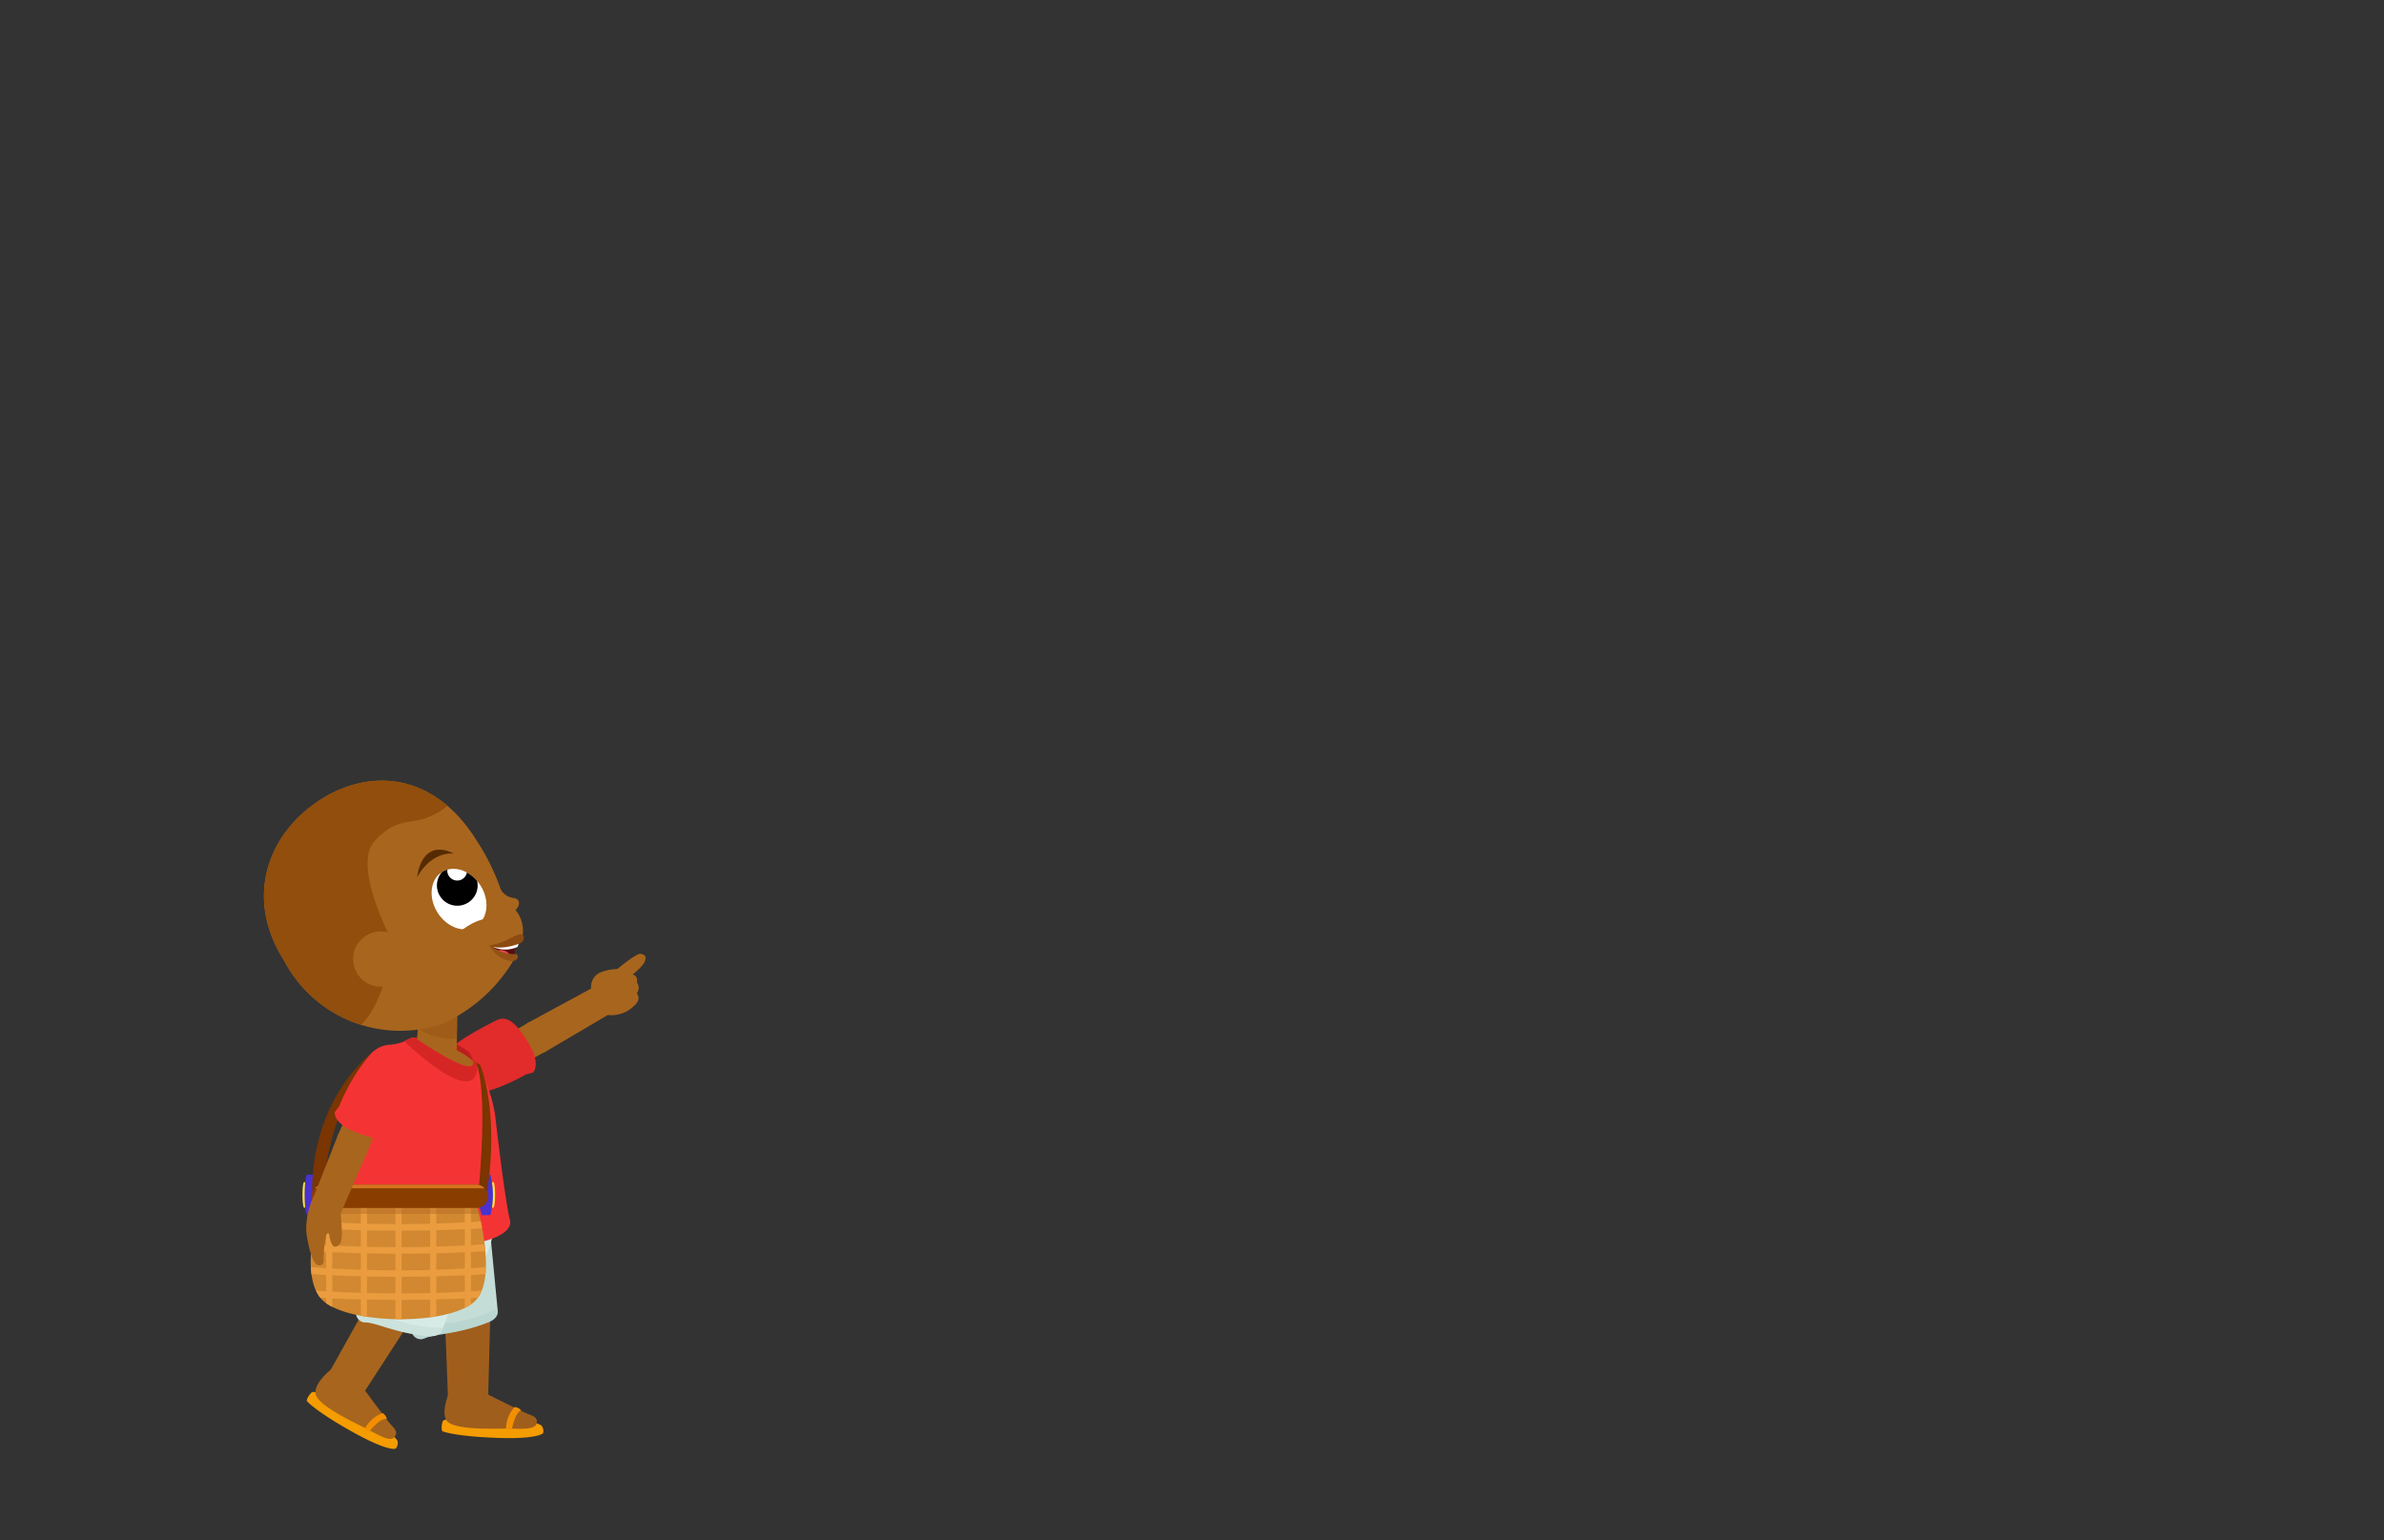 <svg id="Layer_2" data-name="Layer 2" xmlns="http://www.w3.org/2000/svg" xmlns:xlink="http://www.w3.org/1999/xlink" viewBox="0 0 260 168"><rect x="0" y="0" width="260" height="168" fill="#333333" stroke="none"/><defs><style>.cls-1{fill:#c5ddd7;}.cls-2{fill:#d6eae6;}.cls-3{fill:#a8651d;}.cls-4{fill:#fff;}.cls-5{fill:#f43434;}.cls-6{fill:#d18830;}.cls-7{fill:#893e00;}.cls-8{fill:#ffe33b;}.cls-9{fill:#4932ce;}.cls-10{fill:#7a3501;}.cls-11{fill:#e22b2b;}.cls-12{fill:#a05e1d;}.cls-13{clip-path:url(#clip-path);}.cls-14{fill:#aecec5;}.cls-14,.cls-18{opacity:0.44;}.cls-15{fill:#f49c00;}.cls-16{fill:#f28f00;}.cls-17{clip-path:url(#clip-path-2);}.cls-18{fill:#bcd8d1;}.cls-19{fill:#c0e2da;}.cls-20{fill:#bc1d1d;}.cls-21{clip-path:url(#clip-path-3);}.cls-22{fill:#935212;opacity:0.46;}.cls-23{fill:#590b0b;}.cls-24{fill:#ea4747;}.cls-25{clip-path:url(#clip-path-4);}.cls-26{fill:#914e0c;}.cls-27{clip-path:url(#clip-path-5);}.cls-28{fill:#562b04;}.cls-29{fill:#8c4b10;}.cls-30{fill:#935115;}.cls-31{clip-path:url(#clip-path-6);}.cls-32{fill:#d62525;}.cls-33{clip-path:url(#clip-path-7);}.cls-34{fill:#ea9c3f;}.cls-35{fill:#af6822;opacity:0.42;}.cls-36{clip-path:url(#clip-path-8);}.cls-37{fill:#d67422;}</style><clipPath id="clip-path"><path class="cls-1" d="M39.81,131.7c.43.6,4.42,10.13,5.11,13.6a1,1,0,0,0,1.35.68c1.23-.56,3.53-.41,7-1.77.63-.25,1.13-.71,1-1.37l-.9-9.35-.66-5.74Z"/></clipPath><clipPath id="clip-path-2"><path class="cls-2" d="M40.31,128.55c.11.74-.54,11-1.45,14.46a1,1,0,0,0,.9,1.21c1.35,0,3.35,1.2,7,1.51.67.05,1.33-.14,1.51-.79l3.34-8.78,2-5.43Z"/></clipPath><clipPath id="clip-path-3"><polygon class="cls-3" points="45.35 115.04 49.8 115.13 49.88 110.08 45.74 110.08 45.35 115.04"/></clipPath><clipPath id="clip-path-4"><path class="cls-3" d="M49.93,110.79a17.27,17.27,0,0,0,6.4-6.62l-.12,0a3.06,3.06,0,0,1-2.53-.94c3.24.14,3.31-1.14,3.31-1.14a3.62,3.62,0,0,0-.47-2.43,3.31,3.31,0,0,0-1.46-1.25,24.54,24.54,0,0,0-3.14-6.84c-4.48-7.12-11.31-7.92-16.9-4.4S26.47,97.68,31,104.8a14.29,14.29,0,0,0,16.33,7.14,7.4,7.4,0,0,0,2.34-1Z"/></clipPath><clipPath id="clip-path-5"><ellipse class="cls-4" cx="50.06" cy="98.06" rx="2.77" ry="3.49" transform="translate(-44.57 41.79) rotate(-32.22)"/></clipPath><clipPath id="clip-path-6"><path class="cls-5" d="M45.22,113.17s8.37,5.83,5.94,1.6A15.7,15.7,0,0,1,54,121.63c.42,3.72,1.22,10,1.61,11.4s-2.12,2.46-5.25,2.78-10.4.91-11.75-2.54.81-14.62,2.36-18.33a1.47,1.47,0,0,1,1.1-.87c.42-.07,1-.18,1.64-.35C44.18,113.6,44.67,113.14,45.22,113.17Z"/></clipPath><clipPath id="clip-path-7"><path class="cls-6" d="M35,131.08s-2.87,8.73.6,11.08,13.21,2.3,16.07-.13.22-10.95.22-10.95Z"/></clipPath><clipPath id="clip-path-8"><rect class="cls-7" x="34" y="129.2" width="19.25" height="2.55" rx="1.27"/></clipPath></defs><path class="cls-8" d="M33.93,130.32a2.92,2.92,0,0,0-.18-1.39h-.58c-.1,0-.18.62-.18,1.39s.08,1.39.18,1.39h.58A2.83,2.83,0,0,0,33.93,130.32Z"/><path class="cls-9" d="M34.71,130.32a4.62,4.62,0,0,0-.28-2.21h-.92c-.16,0-.29,1-.29,2.21s.13,2.21.29,2.21h.92A4.62,4.62,0,0,0,34.71,130.32Z"/><path class="cls-10" d="M40.85,114.56a28.24,28.24,0,0,0-5.56,15.51l-1.22.33S33.31,120.76,40.85,114.56Z"/><path class="cls-3" d="M52,118.71l7.35-3.94a1.52,1.52,0,0,0,.63-2.09,3.18,3.18,0,0,0-1.36-1.15,1.12,1.12,0,0,0-1,0l-7.26,4.31Z"/><path class="cls-11" d="M48.78,119a3,3,0,0,0,2.37.53,20.53,20.53,0,0,0,6.19-2.34l.76-.2s1.13-.85-.78-3.73c-.79-1.19-1.79-2.64-3.14-2-.38.18-1.63.84-2.12,1.12C49.5,113.82,45.48,116.45,48.78,119Z"/><path class="cls-3" d="M65.35,108.12l1,1.69a.72.72,0,0,1-.25,1l-6.79,4-1.87-3.18,6.89-3.74A.72.72,0,0,1,65.35,108.12Z"/><path class="cls-3" d="M64.47,107.85a1.73,1.73,0,0,1,1-1.79,5.32,5.32,0,0,1,1.84-.37c.11-.08,2.14-1.77,2.57-1.66s.64.21.46.78S69,106.28,69,106.28a.65.65,0,0,1,.45.85,1,1,0,0,1,0,1.21s.61.64-.38,1.44a3.5,3.5,0,0,1-3.37.8A2.42,2.42,0,0,1,64.47,107.85Z"/><path class="cls-12" d="M48.43,141.33l.43,11.16a5.46,5.46,0,0,0,4.38-.2l.29-11.16a2.61,2.61,0,0,0-5.1.2Z"/><path class="cls-1" d="M39.81,131.7c.43.6,4.42,10.13,5.11,13.6a1,1,0,0,0,1.35.68c1.23-.56,3.53-.41,7-1.77.63-.25,1.13-.71,1-1.37l-.9-9.35-.66-5.74Z"/><g class="cls-13"><path class="cls-14" d="M49.51,144.21a15,15,0,0,0,6-2.25,8.66,8.66,0,0,1,.4,1.95.4.4,0,0,1,0,.22.3.3,0,0,1-.19.12,58.77,58.77,0,0,1-10.92,2.81c-.25,0-.57.05-.71-.17a.72.72,0,0,1-.07-.39c.08-1.29.46-1.59,1.71-1.88S48.25,144.37,49.51,144.21Z"/></g><path class="cls-15" d="M57.39,155a4.68,4.68,0,0,1,1.59.42.88.88,0,0,1,.25.89s-.52.68-5.1.51-5.86-.71-5.86-.71-.24-.18,0-1.06S57.39,155,57.39,155Z"/><path class="cls-12" d="M53.34,152.15s3.41,1.71,4.09,2,1.23.37,1.1,1.08-1.64.6-3.05.58-6.18.23-6.81-.94.49-3.36.49-3.36A3.57,3.57,0,0,1,53.34,152.15Z"/><path class="cls-16" d="M55.84,155.83s.33-1.79,1-2a1,1,0,0,0-.72-.37,3.54,3.54,0,0,0-.93,2.33S55.37,156,55.84,155.83Z"/><path class="cls-2" d="M53.84,133.73s-.19,5-3.84,5.43-9.44,2.25-10.61-5.89Z"/><path class="cls-3" d="M41.43,139.78,36,149.52a5.48,5.48,0,0,0,3.84,2.12l6.07-9.36a2.6,2.6,0,0,0-4.44-2.5Z"/><path class="cls-2" d="M40.31,128.55c.11.74-.54,11-1.45,14.46a1,1,0,0,0,.9,1.21c1.35,0,3.35,1.2,7,1.51.67.05,1.33-.14,1.51-.79l3.34-8.78,2-5.43Z"/><g class="cls-17"><path class="cls-18" d="M43.45,144.07a15.1,15.1,0,0,0,6.37.64,8.09,8.09,0,0,1-.51,1.93.26.26,0,0,1-.12.18.33.33,0,0,1-.22,0,58.51,58.51,0,0,1-11-2.33c-.25-.08-.54-.21-.57-.47a.65.65,0,0,1,.12-.37c.64-1.12,1.12-1.22,2.36-.93S42.24,143.66,43.45,144.07Z"/></g><rect class="cls-19" x="41.47" y="138.96" width="5.67" height="4.16" rx="0.82" transform="translate(55.89 288.43) rotate(-167.05)"/><path class="cls-15" d="M42.1,156a4.7,4.7,0,0,1,1.23,1.09.88.88,0,0,1-.19.91s-.77.37-4.77-1.87-4.89-3.31-4.89-3.31-.13-.27.49-.94S42.1,156,42.1,156Z"/><path class="cls-3" d="M39.8,151.64s2.26,3.07,2.74,3.63.93.88.48,1.46-1.73-.22-3-.88-5.6-2.62-5.62-3.95,2-2.77,2-2.77A3.57,3.57,0,0,1,39.8,151.64Z"/><path class="cls-16" d="M40.35,156.05s1.11-1.44,1.83-1.28a.92.92,0,0,0-.46-.65,3.57,3.57,0,0,0-1.9,1.65S39.84,156,40.35,156.05Z"/><path class="cls-20" d="M51.16,114.77a7.57,7.57,0,0,0-6.3-1.55l.7,3.4,6.34,1.54S52.11,115.62,51.16,114.77Z"/><polygon class="cls-3" points="45.35 115.04 49.8 115.13 49.88 110.08 45.74 110.08 45.35 115.04"/><g class="cls-21"><ellipse class="cls-22" cx="48.39" cy="111.07" rx="2.11" ry="3.8" transform="translate(-69.81 137.68) rotate(-79.14)"/></g><path class="cls-3" d="M51.57,115.72s-2-2.16-6.44-2.11l1.29,4.6,5.9.26Z"/><path class="cls-23" d="M56.25,102.69a6.72,6.72,0,0,0-.15,1.52s-2.13-.13-2.53-1Z"/><path class="cls-4" d="M56.61,102.68a2,2,0,0,1-.16.59,3.23,3.23,0,0,1-2.7,0l1.55-.43Z"/><ellipse class="cls-24" cx="54.81" cy="104.56" rx="0.88" ry="1.1" transform="translate(-62.96 96.33) rotate(-58.34)"/><path class="cls-3" d="M49.93,110.79a17.27,17.27,0,0,0,6.4-6.62l-.12,0a3.06,3.06,0,0,1-2.53-.94c3.24.14,3.31-1.14,3.31-1.14a3.62,3.62,0,0,0-.47-2.43,3.31,3.31,0,0,0-1.46-1.25,24.54,24.54,0,0,0-3.14-6.84c-4.48-7.12-11.31-7.92-16.9-4.4S26.47,97.68,31,104.8a14.29,14.29,0,0,0,16.33,7.14,7.4,7.4,0,0,0,2.34-1Z"/><g class="cls-25"><path class="cls-26" d="M42.77,102.65s-4.39-8.18-1.93-10.9S44.9,90,47,89a6.25,6.25,0,0,0,2.85-2.37l-5.94-9.42-23,14.5,10.68,19.54,2.3,2.41c1.93.49,5.25-.6,6.93-3.88A18.2,18.2,0,0,0,42.77,102.65Z"/></g><ellipse class="cls-4" cx="50.06" cy="98.06" rx="2.77" ry="3.49" transform="translate(-44.57 41.79) rotate(-32.22)"/><g class="cls-27"><path d="M48.68,94.69l.18-.09a1,1,0,0,0,.09.93,1.08,1.08,0,0,0,1.49.34,1.06,1.06,0,0,0,.42-1.28,2.17,2.17,0,0,1,.89.79,2.22,2.22,0,1,1-3.07-.69Z"/></g><path class="cls-28" d="M49.51,93.1s-2.33-.4-4,2.54C45.48,95.64,45.9,91.31,49.51,93.1Z"/><ellipse class="cls-3" cx="51.65" cy="101.29" rx="2.72" ry="1.01" transform="matrix(0.85, -0.53, 0.53, 0.85, -46.05, 43.14)"/><path class="cls-3" d="M54.68,97.11a1.82,1.82,0,0,0,1.27.82c.85.09,1,.9-.32,1.87S52.74,95.78,54.68,97.11Z"/><path class="cls-29" d="M57.09,102.05a.67.67,0,0,1-.43.85c-.64.27-2.39.74-3.28.2a5.72,5.72,0,0,0,1.55-.42C55.75,102.33,56.78,101.6,57.09,102.05Z"/><path class="cls-30" d="M53.68,103.2a3.66,3.66,0,0,0,1.65.79c.94.16,1-.07,1.12.23s-.23.89-1.41.42a3.33,3.33,0,0,1-1.66-1.54S53.64,103.07,53.68,103.2Z"/><circle class="cls-3" cx="41.53" cy="104.6" r="3.02"/><path class="cls-5" d="M45.22,113.17s8.37,5.83,5.94,1.6A15.7,15.7,0,0,1,54,121.63c.42,3.72,1.22,10,1.61,11.4s-2.12,2.46-5.25,2.78-10.4.91-11.75-2.54.81-14.62,2.36-18.33a1.47,1.47,0,0,1,1.1-.87c.42-.07,1-.18,1.64-.35C44.18,113.6,44.67,113.14,45.22,113.17Z"/><g class="cls-31"><path class="cls-32" d="M43.6,113.1s10.16,10.1,8.21,1.15l-6-2Z"/></g><path class="cls-8" d="M53.06,130.32a3.15,3.15,0,0,1,.17-1.39h.58c.1,0,.18.62.18,1.39s-.08,1.39-.18,1.39h-.58A3,3,0,0,1,53.06,130.32Z"/><path class="cls-9" d="M52.28,130.32a4.85,4.85,0,0,1,.27-2.21h.93a8.86,8.86,0,0,1,0,4.42h-.93A4.85,4.85,0,0,1,52.28,130.32Z"/><path class="cls-10" d="M52.25,129.22s1-10.25-.35-13.35l.46.26s2.11,4.72.79,13.76Z"/><path class="cls-6" d="M35,131.08s-2.87,8.73.6,11.08,13.21,2.3,16.07-.13.22-10.95.22-10.95Z"/><g class="cls-33"><rect class="cls-34" x="35.57" y="128.32" width="0.67" height="17.28"/><rect class="cls-34" x="39.35" y="128.32" width="0.67" height="17.28"/><rect class="cls-34" x="43.13" y="128.32" width="0.67" height="17.28"/><rect class="cls-34" x="46.91" y="128.32" width="0.67" height="17.28"/><rect class="cls-34" x="50.69" y="128.32" width="0.67" height="17.28"/><path class="cls-34" d="M54.27,133.86c-3.39.23-7,.37-10.82.37s-7.4-.14-10.77-.37v-.78c3.33.26,6.93.43,10.77.43s7.47-.17,10.82-.43Z"/><path class="cls-34" d="M54.27,136.38c-3.39.23-7,.37-10.82.36s-7.4-.13-10.77-.36v-.79c3.33.27,6.93.44,10.77.44s7.47-.17,10.82-.44Z"/><path class="cls-34" d="M54.27,138.89c-3.39.24-7,.37-10.82.37s-7.4-.14-10.77-.37v-.78c3.33.27,6.93.44,10.77.44s7.47-.17,10.82-.44Z"/><path class="cls-34" d="M54.27,141.41c-3.39.23-7,.37-10.82.37s-7.4-.14-10.77-.37v-.78c3.33.27,6.93.43,10.77.44s7.47-.17,10.82-.44Z"/><rect class="cls-35" x="32.9" y="129.35" width="22.1" height="3.04"/></g><rect class="cls-7" x="34" y="129.2" width="19.25" height="2.55" rx="1.27"/><g class="cls-36"><rect class="cls-37" x="33.13" y="128.27" width="20.73" height="1.33"/></g><path class="cls-3" d="M40.25,116.1l-3.36,7.63a1.54,1.54,0,0,0,.79,2,3.16,3.16,0,0,0,1.78.07,1.12,1.12,0,0,0,.81-.67l3.06-7.87Z"/><path class="cls-5" d="M42.63,113.94a3,3,0,0,0-2.19,1A20.39,20.39,0,0,0,37,120.64l-.48.63s-.35,1.37,2.92,2.45c1.36.45,3,1,3.72-.34.19-.37.77-1.67,1-2.19C45.23,118.42,46.77,113.87,42.63,113.94Z"/><path class="cls-3" d="M36.25,132.69l-1.86-.7a.72.72,0,0,1-.4-.93l2.89-7.32,3.43,1.35-3.13,7.19A.72.72,0,0,1,36.25,132.69Z"/><path class="cls-3" d="M37.12,132.13s.37,2.91,0,3.45-1,.77-1.22-1c0,0-.18-.2-.3.09a10.86,10.86,0,0,0-.29,2.85s0,.57-.6.48-1.1-2-1.31-3.68a8.29,8.29,0,0,1,.8-3.8,1.83,1.83,0,0,1,1.91,0A2,2,0,0,1,37.12,132.13Z"/></svg>